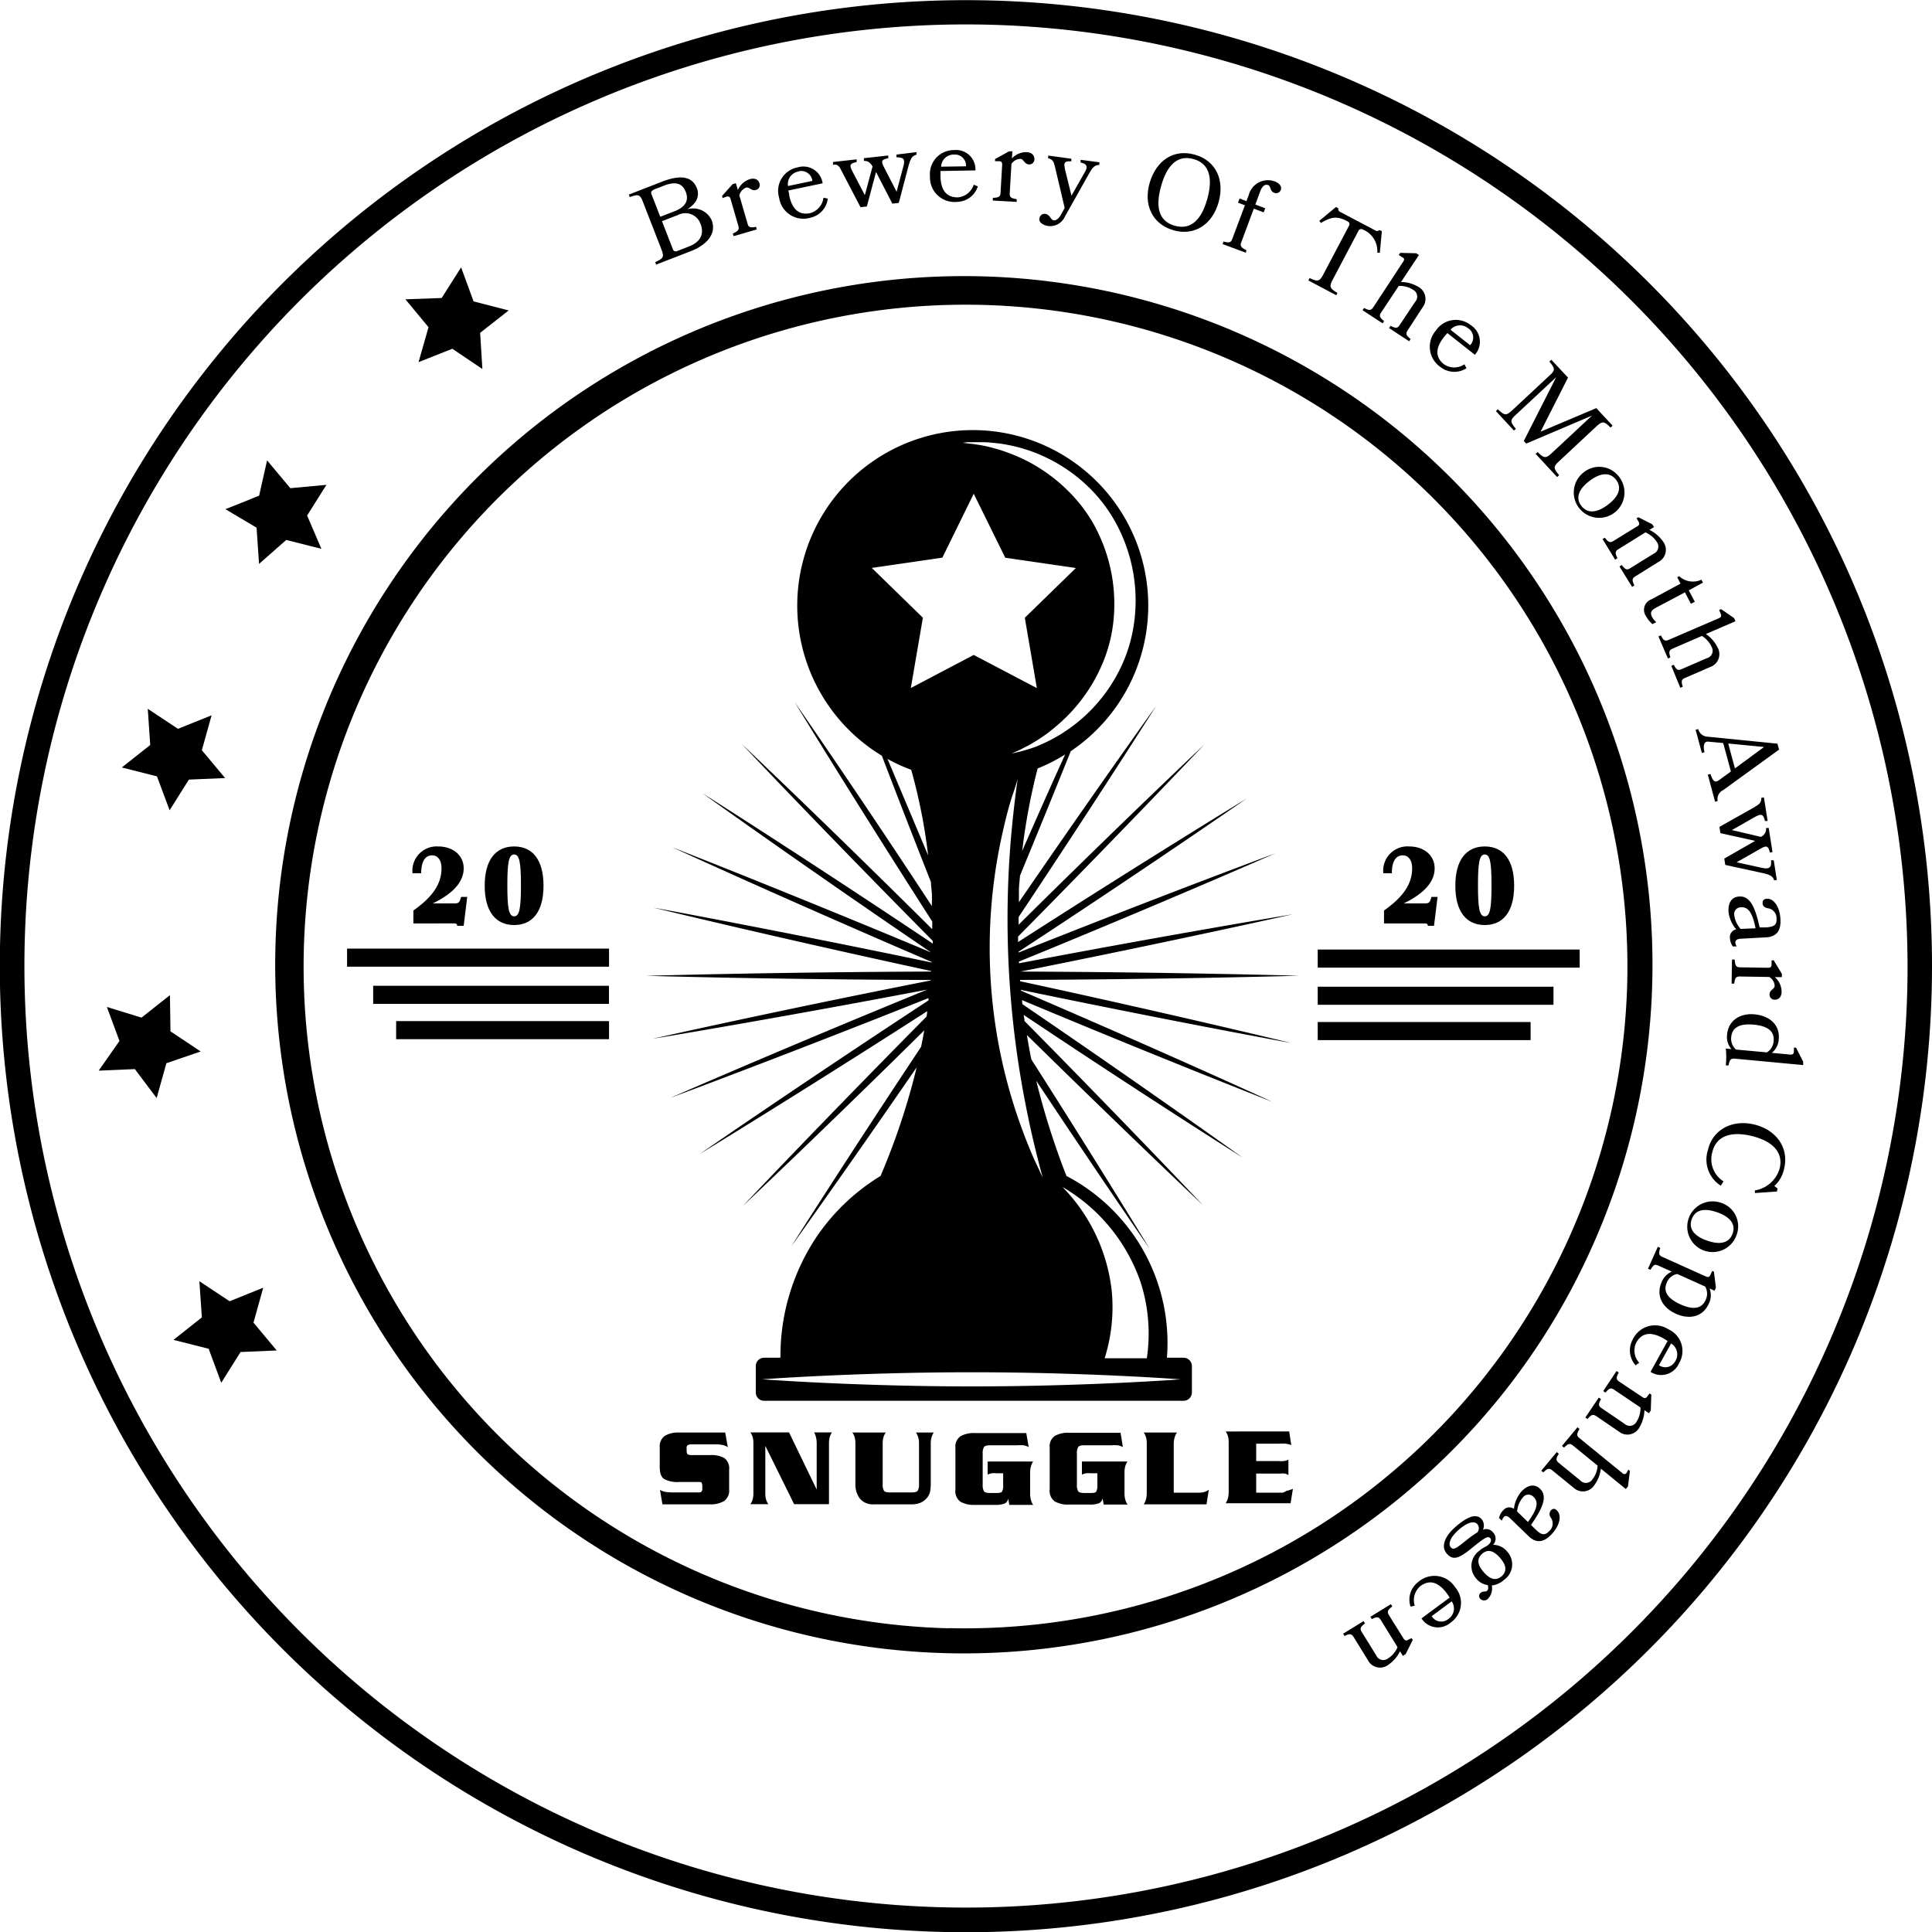 <svg id="Layer_3" data-name="Layer 3" xmlns="http://www.w3.org/2000/svg" width="250" height="250" viewBox="0 0 250 250">
  <defs>
    <style>
      .cls-1 {
        fill: none;
      }
    </style>
  </defs>
  <g>
    <path class="cls-1" d="M132.26,110.14c2.09-4.78,4-9,5.53-12.51a22.89,22.89,0,0,1-3.56,1.81A80,80,0,0,0,132.26,110.14Z" transform="translate(0 0)"/>
    <path class="cls-1" d="M98.58,178.49s12.14.92,27.12.92,27.11-.92,27.11-.92-12.14-.91-27.11-.91S98.58,178.49,98.58,178.49Z" transform="translate(0 0)"/>
    <polygon class="cls-1" points="134.18 89.04 132.62 79.94 139.23 73.5 130.09 72.17 126.01 63.89 121.92 72.17 112.78 73.5 119.4 79.94 117.83 89.04 126.01 84.75 134.18 89.04"/>
    <path class="cls-1" d="M142.94,175.71h5.46a21.76,21.76,0,0,0-.78-9.76,22.83,22.83,0,0,0-10.13-12.4A22.84,22.84,0,0,1,143.86,167,22,22,0,0,1,142.94,175.71Z" transform="translate(0 0)"/>
    <path class="cls-1" d="M114.85,98.23c1.5,3.54,3.28,7.76,5.24,12.47a72.11,72.11,0,0,0-2.19-11.08A22.1,22.1,0,0,1,114.85,98.23Z" transform="translate(0 0)"/>
    <path class="cls-1" d="M125.89,57.43l1,.15c.37.07.77.17,1.2.26s.91.24,1.4.39a24.43,24.43,0,0,1,3.25,1.32,21.59,21.59,0,0,1,6.93,5.55,19,19,0,0,1,2.69,4.4,21.26,21.26,0,0,1,1.72,10.83,19.21,19.21,0,0,1-1.21,5A21.47,21.47,0,0,1,138,92.76,25,25,0,0,1,135.29,95c-.43.29-.83.56-1.21.8s-.74.45-1.07.62l-.87.45c-.26.13-.48.22-.66.3l-.55.25.59-.14c.19,0,.43-.09.71-.17l1-.29c.36-.11.75-.27,1.18-.43s.89-.39,1.37-.63A20.56,20.56,0,0,0,145,86.29a19.47,19.47,0,0,0,1.7-5.62,21,21,0,0,0-1.95-12.32,19.7,19.7,0,0,0-3.35-4.82,20.74,20.74,0,0,0-8.17-5.27,21,21,0,0,0-3.59-.89c-.54-.08-1-.13-1.5-.17s-.88-.05-1.26-.05l-1,0-.73,0-.6.06.6.07Z" transform="translate(0 0)"/>
    <path class="cls-1" d="M188.68,198c-1.08.95-1.37,1.81-1,2.22s.78.17,2-.88a13.28,13.28,0,0,1,1.48-1.06.83.83,0,0,0,0-1C190.67,196.71,189.77,197,188.68,198Z" transform="translate(0 0)"/>
    <path class="cls-1" d="M191.76,201.07c-.82.72-.51,1.53.21,2.36s1.5,1.24,2.32.53.52-1.55-.21-2.38S192.59,200.35,191.76,201.07Z" transform="translate(0 0)"/>
    <path class="cls-1" d="M130.82,108.4c.42-4.71.87-7.63.87-7.63s-.22.7-.63,2-.93,3.14-1.44,5.47a67.71,67.71,0,0,0,2.32,37c.8,2.26,1.54,4,2.11,5.25l.88,1.88s-.82-2.85-1.82-7.46a124.53,124.53,0,0,1-2.29-36.47Z" transform="translate(0 0)"/>
    <path class="cls-1" d="M185.26,209.13a1.44,1.44,0,0,0,2.14.38,1.64,1.64,0,0,0,.45-2.3Z" transform="translate(0 0)"/>
    <path class="cls-1" d="M210.56,127.25a85.65,85.65,0,1,0-87.81,83.43A85.76,85.76,0,0,0,210.56,127.25Zm-18.43-17.72c2.34,0,3.8,1.68,3.8,5.08s-1.46,5.09-3.8,5.09-3.81-1.69-3.81-5.09S189.78,109.53,192.13,109.53Zm-9.78,0c2,0,3.3,1.17,3.3,2.83,0,1.89-1.61,3.38-4,4.54h2.68c.57,0,.71-.07.9-.84h.8l-.46,3.74h-.8c0-.13,0-.31-.36-.31h-5.31v-1.67c2-1.42,3.64-3.11,3.64-5.46,0-1-.42-1.68-1.23-1.68s-1.41.72-1.41,2.3H179A3.14,3.14,0,0,1,182.35,109.53Zm-11.84,13.34H204.4v2.34H170.51Zm0,4.81H201V130H170.51Zm-104-18.15c2.34,0,3.8,1.68,3.8,5.08s-1.46,5.09-3.8,5.09-3.81-1.69-3.81-5.09S64.19,109.53,66.53,109.53Zm-9.78,0c2,0,3.31,1.17,3.31,2.83,0,1.89-1.62,3.38-4,4.54h2.68c.57,0,.71-.07.9-.84h.8L60,119.8h-.8c0-.13,0-.31-.36-.31H53.49v-1.67c2-1.42,3.64-3.11,3.64-5.46,0-1-.42-1.68-1.23-1.68s-1.4.72-1.4,2.3H53.38A3.14,3.14,0,0,1,56.75,109.53Zm22,24.95H51.26v-2.35H78.8Zm0-4.58H48.29v-2.34H78.8Zm0-4.8H44.91v-2.35H78.8Zm15.55,67.66a1.65,1.65,0,0,1-.66,1.51,3.39,3.39,0,0,1-1.81.42H85.72l-.32-1.87a2.13,2.13,0,0,0,.78.27,6.91,6.91,0,0,0,.95.06h3.24a.57.57,0,0,0,.4-.1.55.55,0,0,0,.11-.39v-.29a1,1,0,0,0-.08-.44c0-.09-.17-.13-.34-.13H87.84a3.62,3.62,0,0,1-1.87-.37c-.4-.24-.6-.76-.6-1.55v-2.55a1.65,1.65,0,0,1,.67-1.51,3.35,3.35,0,0,1,1.8-.42h6l.34,1.9a1.87,1.87,0,0,0-.68-.29,4.17,4.17,0,0,0-.83-.08H89.48a.92.92,0,0,0-.46.1.41.41,0,0,0-.17.39v.31c0,.25.06.41.16.47a1.28,1.28,0,0,0,.58.09h2.29a3.48,3.48,0,0,1,1.85.38,1.68,1.68,0,0,1,.62,1.55Zm13-6.73a3,3,0,0,0-.09.75v7.91h-4.51L99,187.14v6.17a2.78,2.78,0,0,0,.09.74,2.18,2.18,0,0,0,.3.64H97.05a2.16,2.16,0,0,0,.3-.65,3.1,3.1,0,0,0,.09-.73v-6.53a2.86,2.86,0,0,0-.09-.75,2.13,2.13,0,0,0-.3-.63h5l3.58,7.4v-6a2.86,2.86,0,0,0-.09-.75,2,2,0,0,0-.3-.63h2.32A1.92,1.92,0,0,0,107.31,186Zm13.24,0a2.62,2.62,0,0,0-.1.73V192a5.37,5.37,0,0,1-.1,1.08,2.05,2.05,0,0,1-.45.81,2.16,2.16,0,0,1-.82.58,2.78,2.78,0,0,1-1,.19h-5a2.16,2.16,0,0,1-1.79-.73,3,3,0,0,1-.59-1.93v-5.25a2.86,2.86,0,0,0-.09-.75,2.13,2.13,0,0,0-.3-.63h4.31a2.16,2.16,0,0,0-.3.65,3,3,0,0,0-.09.73v5.29a1.59,1.59,0,0,0,.16.85c.1.15.36.23.76.23H118c.39,0,.64-.08.75-.23a1.69,1.69,0,0,0,.16-.85v-5.29a2.57,2.57,0,0,0-.1-.75,2.12,2.12,0,0,0-.29-.63h2.31A1.93,1.93,0,0,0,120.55,186.05Zm12.85,8a2.18,2.18,0,0,0,.29.64h-3.08a5.26,5.26,0,0,1-.09-.53c0-.2-.05-.36-.07-.49a.83.83,0,0,1-.43.84,3.26,3.26,0,0,1-1.23.18H126.1a3.43,3.43,0,0,1-1.82-.41,1.67,1.67,0,0,1-.65-1.53v-5.43a1.63,1.63,0,0,1,.66-1.51,3.44,3.44,0,0,1,1.81-.41h6.7l.31,1.81a2.05,2.05,0,0,0-.67-.23,6.53,6.53,0,0,0-.84,0h-3.52c-.4,0-.66.08-.76.24a1.59,1.59,0,0,0-.16.85v4a1.59,1.59,0,0,0,.16.85c.1.15.36.23.76.23h1q.48,0,.6-.21a1.55,1.55,0,0,0,.13-.73V190.6h-.89a3.3,3.3,0,0,0-.58,0,2.57,2.57,0,0,0-.54.17v-1.69h5.89a2.18,2.18,0,0,0-.29.64,3,3,0,0,0-.1.75v2.79A3,3,0,0,0,133.4,194.05Zm12.2,0a2,2,0,0,0,.3.64h-3.09a5.26,5.26,0,0,1-.09-.53c0-.2-.05-.36-.07-.49a.83.83,0,0,1-.43.84,3.26,3.26,0,0,1-1.23.18H138.3a3.43,3.43,0,0,1-1.82-.41,1.67,1.67,0,0,1-.65-1.53v-5.43a1.63,1.63,0,0,1,.66-1.51,3.44,3.44,0,0,1,1.81-.41H145l.31,1.81a2.05,2.05,0,0,0-.67-.23,6.53,6.53,0,0,0-.84,0h-3.52c-.4,0-.66.08-.76.24a1.59,1.59,0,0,0-.16.85v4a1.59,1.59,0,0,0,.16.85c.1.15.36.23.76.23h1q.48,0,.6-.21a1.55,1.55,0,0,0,.13-.73V190.6h-.89a3.3,3.3,0,0,0-.58,0,2.57,2.57,0,0,0-.54.17v-1.69h5.9a2,2,0,0,0-.3.64,3,3,0,0,0-.1.75v2.79A3,3,0,0,0,145.6,194.05Zm10.47.64H148a2.42,2.42,0,0,0,.29-.65,3.13,3.13,0,0,0,.1-.73v-6.53a2.86,2.86,0,0,0-.09-.75,2.42,2.42,0,0,0-.3-.63h4.32a1.92,1.92,0,0,0-.3.63,3,3,0,0,0-.09.75v6.37h3.32a2.38,2.38,0,0,0,.63-.07,2,2,0,0,0,.54-.28Zm10.91,0H158.6a2.14,2.14,0,0,0,.29-.65,2.67,2.67,0,0,0,.1-.73v-6.53a2.86,2.86,0,0,0-.09-.75,2.13,2.13,0,0,0-.3-.63h8.18l.27,1.76a3.57,3.57,0,0,0-.75-.18,7.75,7.75,0,0,0-.88,0h-2.91v2.25h2.85a4.67,4.67,0,0,0,.72,0,2.3,2.3,0,0,0,.6-.17v2a1.08,1.08,0,0,0-.46-.21,3.51,3.51,0,0,0-.59,0h-3.12v2.47H166a1.78,1.78,0,0,0,.47-.05,7,7,0,0,0,.85-.27Zm-35-67.88c0,.06,0,.11,0,.17,19.9,4.32,35.11,8,35.11,8s-15.22-2.77-35-6.88a.38.38,0,0,0,0,.1c18.51,7.95,32.54,14.39,32.54,14.39s-14.1-5.5-32.41-13.17l.06.53c16.3,11.11,28.49,19.85,28.49,19.85s-12.29-7.77-28.33-18.46c0,.26.07.53.11.79C145.91,145.63,155.66,156,155.66,156s-9.8-9.24-22.76-22c.18,1.07.36,2.14.58,3.16,9,14.15,15.32,24.52,15.32,24.52s-6.18-8.94-14.69-21.76A98,98,0,0,0,138,152.18a24.38,24.38,0,0,1,13,23.52h2.14a1.08,1.08,0,0,1,1.08,1.07v3.43a1.08,1.08,0,0,1-1.08,1.07H98.88a1.07,1.07,0,0,1-1.08-1.07v-3.43a1.07,1.07,0,0,1,1.08-1.07h2.06a27.74,27.74,0,0,1,4.82-15.86,27.05,27.05,0,0,1,8.13-7.66,89.15,89.15,0,0,0,4.68-14.06c-9.33,13.56-16.23,23.17-16.23,23.17s7-11,16.8-25.82c.14-.7.28-1.4.41-2.13-13.31,13.15-23.47,22.72-23.47,22.72s10.09-10.69,23.77-24.51c0-.22.05-.46.08-.69-16.6,10.67-29.42,18.47-29.42,18.47s12.72-8.8,29.59-19.87c0-.1,0-.2,0-.3-18.81,7.51-33.39,12.91-33.39,12.91s14.35-6.3,33.21-14c-20,3.82-35.53,6.36-35.53,6.36s15.65-3.52,36-7.55a.13.13,0,0,0,0-.06c-20.75-.07-36.8-.54-36.8-.54s16.08-.47,36.85-.55a.17.17,0,0,0,0-.07c-20.31-4.39-35.93-8.2-35.93-8.2s15.73,2.87,36,7.1v-.07c-19-8.16-33.56-14.84-33.56-14.84s14.64,5.71,33.47,13.61c-16.87-11.47-29.61-20.62-29.61-20.62s13.06,8.26,29.82,19.47c0-.12,0-.23,0-.35C106.54,107.48,96,96.29,96,96.29s10.79,10.17,24.68,23.92c0-.32,0-.66,0-1-10.32-16.1-17.8-28.38-17.8-28.38s7.7,11.13,17.75,26.38c0-.55,0-1.08,0-1.65s-.07-1-.11-1.44c-2.49-6.3-4.65-11.9-6.36-16.36a22.67,22.67,0,1,1,24.45-.59c-1.74,4.32-4,9.86-6.57,16.1-.05.63-.1,1.25-.14,1.88s0,1,0,1.56c10.09-14.72,17.76-25.4,17.76-25.4s-7.45,11.78-17.8,27.32c0,.35,0,.7,0,1,13.58-13.43,24-23.29,24-23.29s-10.24,10.85-24.07,24.82c0,.24,0,.47,0,.71,16.67-10.71,29.56-18.56,29.56-18.56s-12.67,8.77-29.5,19.81v.11c18.73-7.47,33.21-12.83,33.21-12.83s-14.32,6.28-33.16,14a1.55,1.55,0,0,1,0,.22c20-3.8,35.42-6.34,35.42-6.34S152,121.75,132,125.73c20.38.08,36,.54,36,.54S152.35,126.73,132,126.81Zm38.54,5.44h27.54v2.34H170.51Z" transform="translate(0 0)"/>
    <path class="cls-1" d="M103.34,22.19a1.64,1.64,0,0,0-1.37,1.9l3.15-.66A1.44,1.44,0,0,0,103.34,22.19Z" transform="translate(0 0)"/>
    <path class="cls-1" d="M123.49,20a1.63,1.63,0,0,0-1.7,1.6l3.22-.05A1.43,1.43,0,0,0,123.49,20Z" transform="translate(0 0)"/>
    <path class="cls-1" d="M190,42.5a1.62,1.62,0,0,0-2.33.17l2.53,2A1.43,1.43,0,0,0,190,42.5Z" transform="translate(0 0)"/>
    <path class="cls-1" d="M152,29.21c2.2.62,3.5-.95,4.21-3.46s.42-4.55-1.78-5.17-3.49,1-4.19,3.49S149.82,28.6,152,29.21Z" transform="translate(0 0)"/>
    <path class="cls-1" d="M204.62,65.45c.85,1.12,2.13.84,3.43-.13s1.91-2.11,1.07-3.24-2.11-.84-3.41.13S203.78,64.32,204.62,65.45Z" transform="translate(0 0)"/>
    <path class="cls-1" d="M66.53,118.66c.68,0,.88-1,.88-4s-.2-4-.88-4-.88,1-.88,4S65.84,118.66,66.53,118.66Z" transform="translate(0 0)"/>
    <path class="cls-1" d="M198.47,193.7a.89.89,0,0,0-1.37.05,3.28,3.28,0,0,0-.76,1.83l1.39,1.35C198.73,195.53,199.24,194.45,198.47,193.7Z" transform="translate(0 0)"/>
    <path class="cls-1" d="M85.44,28.08l1.83-.71c1.32-.51,1.93-1.31,1.47-2.5s-1.37-1.38-2.84-.81l-1.37.53a.38.38,0,0,0-.24.54Z" transform="translate(0 0)"/>
    <path class="cls-1" d="M192.13,118.66c.68,0,.87-1,.87-4s-.19-4-.87-4-.88,1-.88,4S191.44,118.66,192.13,118.66Z" transform="translate(0 0)"/>
    <path class="cls-1" d="M87.76,27.84l-2.1.81,1.41,3.63a.39.39,0,0,0,.54.24l1.55-.6c1.56-.61,2-1.69,1.5-2.89A2.07,2.07,0,0,0,87.76,27.84Z" transform="translate(0 0)"/>
    <path class="cls-1" d="M128.11,3.2A121.84,121.84,0,1,0,246.8,128.11,122,122,0,0,0,128.11,3.2Zm81.44,58.56a3.35,3.35,0,1,1-4.64-.62A3.19,3.19,0,0,1,209.55,61.76ZM193.81,53c.81.77,1,.89,1.82.17l4.85-4.52c.79-.73.67-1,0-1.83l.25-.23,2.16,2.31-3.55,7,7.21-3.05,2.11,2.27-.26.24c-.81-.77-1-.9-1.81-.17l-4.85,4.53c-.77.72-.67.95,0,1.81l-.26.24-2.78-3,.25-.23c.82.77,1,.88,1.81.16L206,53.78l-8.54,3.62-.31-.34,4.19-8.25-5.22,4.86c-.77.72-.67.95,0,1.82l-.26.24-2.33-2.51Zm-8-10.24a3.1,3.1,0,0,1,4.55-.68,2.53,2.53,0,0,1,.5,3.81l-3.56-2.81c-.15.17-.3.33-.44.51-1,1.27-1.27,2.53,0,3.53a2.36,2.36,0,0,0,2.65,0l.26.51a2.89,2.89,0,0,1-3.34-.14A3.18,3.18,0,0,1,185.81,42.74Zm-4.62-10,2.06.05.36.23-2.29,3.49a4.42,4.42,0,0,1,2.19.6,1.78,1.78,0,0,1,.62,2.66l-1.95,3c-.28.42-.21.65.38,1.12l-.19.29-2.6-1.71.2-.29c.67.36.9.33,1.17-.09l2-3a1,1,0,0,0-.27-1.58A3.16,3.16,0,0,0,181,37l-2.26,3.43c-.28.42-.21.65.38,1.12l-.19.29-2.6-1.7.2-.29c.67.36.91.33,1.19-.09l3.88-5.91c.18-.28.15-.45-.11-.62L181,33ZM169.46,36c1,.46,1.27.5,1.76-.44l3.34-6.33a.38.38,0,0,0-.18-.56c-1.34-.71-2-.64-3.46.2l-.2-.28,2.15-1.78.31.16a.4.4,0,0,0,.23.47L178,29.85a.4.4,0,0,0,.51-.07l.31.16-.26,2.78h-.33a3,3,0,0,0-1.87-3,.39.39,0,0,0-.57.18l-3.34,6.33c-.49.93-.32,1.12.63,1.7l-.16.31-3.61-1.91Zm-11.14-4.74c.74.21,1,.13,1.14-.34l1.63-4.35-.89-.33.2-.54.89.34.29-.77A2.57,2.57,0,0,1,165,23.49c.61.23.92.67.77,1.08a.64.64,0,0,1-.85.39c-.6-.22-.3-.82-.79-1s-.75.1-1,.74l-.66,1.78,1.28.48-.2.53L162.24,27l-1.63,4.35c-.18.47,0,.7.69,1l-.13.33-3-1.12Zm-9.55-7.61c.8-2.83,3.08-4.42,5.83-3.64s3.89,3.32,3.09,6.15-3.08,4.42-5.84,3.64S148,26.48,148.77,23.65Zm-13.56,4c.59.08.59.76,1.07.83s.73-.3,1-.83l.43-.77-1.2-5.08c-.21-.89-.3-1.19-.94-1.35l0-.35,3,.41,0,.34c-1-.06-1,.22-.8,1.12l.78,3.34,1.7-3c.44-.8.26-1.12-.52-1.29l0-.35,2.45.32-.05.35c-.53,0-.82.26-1.27,1.05L137.81,28a2.09,2.09,0,0,1-2.14,1.28c-.73-.1-1.3-.51-1.22-1.05A.65.65,0,0,1,135.21,27.64Zm-6.76-2.05c.77,0,1-.17,1-.67l.21-3.59c0-.33-.1-.46-.41-.48l-.51,0v-.28l1.81-1,.43,0-.06.92a2.52,2.52,0,0,1,1.91-.81c.76,0,1,.46,1,.91a.65.65,0,0,1-.72.67c-.6,0-.65-.68-1.11-.71a1.43,1.43,0,0,0-1.14.65L130.66,25c0,.51.14.67.89.78l0,.35-3.1-.18Zm-5-6.17a2.51,2.51,0,0,1,2.78,2.63l-4.52.08c0,.22,0,.45,0,.67,0,1.62.62,2.76,2.22,2.74A2.37,2.37,0,0,0,126,23.9l.52.23a2.87,2.87,0,0,1-2.68,2,3.17,3.17,0,0,1-3.48-3.3A3.1,3.1,0,0,1,123.47,19.42Zm-12.66,1.12,0,.35c-1,.18-.94.47-.51,1.28l1.57,3,1-3.71c-.32-.53-.59-.74-1.12-.72l0-.35,3.15-.35,0,.35c-1,.18-.93.45-.5,1.27l1.58,3.07.89-3.34c.24-.88,0-1.15-.91-1.12l0-.35,2.56-.28,0,.34c-.52.13-.73.45-1,1.34l-1.29,4.9-.83.09-2.11-4.09-1.19,4.46-.82.09L109,22.31c-.41-.79-.57-1.09-1.23-1.08l0-.35Zm-7.6,1.12a2.52,2.52,0,0,1,3.24,2.06l-4.44.93c0,.22.07.44.12.66.33,1.58,1.13,2.6,2.7,2.27a2.37,2.37,0,0,0,1.73-2l.55.12a2.86,2.86,0,0,1-2.24,2.47,3.17,3.17,0,0,1-4.05-2.58A3.09,3.09,0,0,1,103.21,21.66ZM94.8,23.79l.42-.12.26.88A2.54,2.54,0,0,1,97,23.15c.73-.21,1.14.09,1.27.52a.65.65,0,0,1-.46.87c-.58.17-.84-.42-1.28-.3a1.48,1.48,0,0,0-.86,1l1.06,3.64c.15.48.36.58,1.1.43l.1.34-3,.87-.1-.34c.72-.28.85-.48.71-1l-1-3.45c-.09-.32-.25-.41-.54-.32l-.5.14-.08-.27Zm-9.17-.3c2.15-.83,3.88-.87,4.54.82.41,1.07-.06,2-1.25,2.75a2.63,2.63,0,0,1,3.17,1.41c.65,1.69-.52,3.18-2.7,4L84.9,34.24l-.12-.32c1-.47,1.2-.63.82-1.62l-2.41-6.19c-.38-1-.63-1-1.7-.64l-.12-.32ZM57.15,38.56l2.52-4L61.28,39l4.54,1.17-3.69,2.9.29,4.68-3.89-2.62-4.37,1.73,1.29-4.52-3-3.61ZM33.53,64.14l1-4.57,3,3.6,4.67-.43-2.5,4L41.59,71,37,69.87,33.52,73l-.31-4.69-4-2.39ZM19.12,91.72,23,94.31l4.35-1.75-1.26,4.52,3,3.6-4.69.2-2.49,4-1.64-4.39-4.55-1.15,3.68-2.91Zm1.15,50.37-2.82-3.75-4.69.2,2.7-3.84-1.63-4.4,4.48,1.38L22,128.77l.07,4.69,3.91,2.6-4.44,1.52ZM31.13,175l-2.5,4L27,174.53l-4.55-1.15,3.67-2.91-.32-4.68,3.91,2.59,4.35-1.75-1.26,4.52,3,3.6Zm91.54,38.88a88.5,88.5,0,1,1,34.73-6.09A88.17,88.17,0,0,1,122.67,213.83Zm59.22.15-.36.23-.37-.6a4.41,4.41,0,0,1-1.48,1.73,1.76,1.76,0,0,1-2.67-.57l-1.85-3c-.27-.43-.5-.47-1.18-.13l-.18-.3,2.65-1.63.18.3c-.62.46-.68.68-.42,1.11l1.86,3a1,1,0,0,0,1.54.42,3.15,3.15,0,0,0,1.23-1.46l-2.16-3.5c-.26-.43-.49-.47-1.17-.13l-.18-.3,2.65-1.63.18.3c-.62.46-.69.69-.43,1.12l1.88,3.06c.18.29.35.33.61.17l.44-.27.15.23Zm5.84-4a2.51,2.51,0,0,1-3.8-.52l3.65-2.7-.38-.55c-1-1.3-2.11-1.89-3.4-.94a2.37,2.37,0,0,0-.74,2.55l-.55.11a2.85,2.85,0,0,1,1-3.18,3.17,3.17,0,0,1,4.75.66A3.09,3.09,0,0,1,187.73,209.94Zm6.92-5.57a2.88,2.88,0,0,1-1.61.75,1.93,1.93,0,0,1-.5,1.72.69.69,0,0,1-1,0,.52.52,0,0,1,.05-.76c.31-.28.57,0,.83-.27s.18-.41.1-.74a2.3,2.3,0,0,1-1.49-.84,2.42,2.42,0,0,1,.39-3.6c.56-.49.83-.47,1.18-.78s.4-.66.24-.85c-.3-.35-.8,0-2.46,1.34s-2.51,1.41-3.17.65-.31-2.19,1.12-3.44,2.64-1.85,3.4-1a1.29,1.29,0,0,1,.16,1.36,1.09,1.09,0,0,1,1.31.35,1.14,1.14,0,0,1,0,1.6,2.33,2.33,0,0,1,1.84.85A2.43,2.43,0,0,1,194.65,204.37Zm6.1-5.81c-.82.85-1.82,1.26-2.92.19l-2.36-2.28c-.37-.36-.63-.42-.85-.2a1.24,1.24,0,0,0-.25.48l-.36-.35a1.91,1.91,0,0,1,.54-1,1,1,0,0,1,1.38-.18,4.15,4.15,0,0,1,1-2.28c.8-.83,1.68-1,2.38-.32,1.08,1,.21,2.69-1.17,4.68l.6.58c.73.71,1.17.82,1.71.26a1.31,1.31,0,0,0,.28-1.75.76.76,0,0,1,0-1c.25-.25.53-.24.83.05C202.1,196,201.94,197.33,200.75,198.56Zm10-6.18-.28.34-3.23-2.64a4.43,4.43,0,0,1-.83,2.12,1.76,1.76,0,0,1-2.71.34L201,190.31c-.39-.32-.63-.28-1.16.26l-.27-.22,2-2.41.27.22c-.43.64-.42.87,0,1.18l2.75,2.24a1,1,0,0,0,1.59-.1,3.18,3.18,0,0,0,.68-1.79l-3.19-2.6c-.39-.31-.62-.27-1.15.27l-.27-.22,2-2.41.27.22c-.43.64-.43.88,0,1.19l5.48,4.47c.26.21.44.19.63,0l.33-.4.21.17Zm2.82-9.9-.24.35-.58-.39a4.57,4.57,0,0,1-.63,2.19,1.76,1.76,0,0,1-2.67.58l-2.93-2c-.42-.28-.65-.21-1.13.37l-.29-.19,1.74-2.58.29.19c-.37.68-.34.9.08,1.18l2.94,2a1,1,0,0,0,1.58-.25,3.26,3.26,0,0,0,.51-1.84l-3.41-2.3c-.41-.28-.64-.22-1.12.37l-.29-.2,1.74-2.57.29.19c-.37.67-.35.91.07,1.19l3,2c.28.19.45.16.63-.1l.28-.42.23.15Zm3.65-6.09a2.52,2.52,0,0,1-3.68,1.1l2.21-4-.57-.35c-1.42-.79-2.7-.85-3.48.55a2.34,2.34,0,0,0,.37,2.62l-.46.33a2.87,2.87,0,0,1-.39-3.31,3.18,3.18,0,0,1,4.61-1.36A3.08,3.08,0,0,1,217.26,176.39Zm4.63-9.35-.64-.29a2.44,2.44,0,0,1-.12,2c-.76,1.69-2.52,2.05-4.24,1.27s-2.63-2.33-1.84-4.1a2.44,2.44,0,0,1,1.31-1.35l-1.76-.79c-.45-.2-.66-.1-1,.55l-.32-.14,1.27-2.83.32.14c-.25.73-.18,1,.26,1.16l5.63,2.53c.31.14.47.08.6-.2l.23-.51.25.11.26,2.08Zm2.82-7.23a3.35,3.35,0,1,1-2.08-4.19A3.19,3.19,0,0,1,224.71,159.81Zm6.17-8.57a4.17,4.17,0,0,1-1.26,2.23l.42.32-.09.39-2.85.2,0-.34a4,4,0,0,0,3.21-2.86c.52-2.16-1.07-3.56-3.61-4.18s-4.57-.11-5.1,2.06a3.38,3.38,0,0,0,1.44,3.81l-.35.56a4,4,0,0,1-1.67-4.6c.65-2.65,3.19-4,6-3.32S231.53,148.58,230.88,151.24Zm-3-42.88a1.13,1.13,0,0,0,.67-1.15l.34,0,.49,3.12-.34.06c-.22-1-.5-.91-1.3-.45l-3,1.71,3.38.74c.89.2,1.15,0,1.07-1l.35,0,.4,2.55-.35.05c-.15-.51-.48-.71-1.37-.92l-4.95-1.08-.13-.82,4-2.29-4.5-1-.13-.81,4.39-2.56c.78-.44,1.06-.61,1-1.27l.34-.06.48,3.05-.35,0c-.22-1-.51-.92-1.3-.46l-3,1.71Zm4.27,27.7,0-.49.28,0,.92,1.82,0,.43-8.85-.83c-.5,0-.67.12-.81.88l-.35,0a11.45,11.45,0,0,0,0-2.19l.72.07a2.41,2.41,0,0,1-.55-1.91c.18-1.85,1.73-2.76,3.62-2.58s3.23,1.35,3.06,3.2a2.4,2.4,0,0,1-.89,1.78l2.36.22C232,136.49,232.11,136.38,232.14,136.06Zm-1.57-9.57h-.91a2.54,2.54,0,0,1,.88,1.86c0,.77-.42,1.07-.86,1.06a.65.65,0,0,1-.7-.69c0-.6.65-.67.66-1.13a1.44,1.44,0,0,0-.7-1.12l-3.79-.06c-.5,0-.65.17-.74.92h-.34l.05-3.11h.35c.05.77.2,1,.7,1l3.6.06c.33,0,.46-.11.47-.42v-.52h.28l1.06,1.76Zm-2-5.24-3.27.18c-.52,0-.75.19-.73.49a1.16,1.16,0,0,0,.18.51l-.5,0a1.9,1.9,0,0,1-.37-1.07,1,1,0,0,1,.81-1.14,4.21,4.21,0,0,1-1-2.25c-.06-1.16.41-1.91,1.38-2,1.51-.09,2.12,1.67,2.65,4l.83,0c1-.06,1.4-.31,1.35-1.09a1.3,1.3,0,0,0-1.1-1.39c-.48-.09-.69-.35-.7-.65s.17-.56.59-.58c.79,0,1.65,1,1.75,2.66C230.48,120.15,230.11,121.16,228.58,121.25ZM230.21,97l-7.27,5.27a1.25,1.25,0,0,0-.68,1.39l-.34.09-.94-3.5.34-.09c.33,1,.6,1.17,1.11.8L224,99.82l-1-3.68-1.9-.18c-.56-.06-.74.32-.52,1.37l-.34.09-.81-3,.34-.09a1.3,1.3,0,0,0,1.24,1l9,.9Zm-7.55-17.54-.21-.48.26-.11L224.4,80l.17.4-3.83,1.65a4.49,4.49,0,0,1,1.5,1.71,1.76,1.76,0,0,1-.94,2.56l-3.25,1.41c-.47.2-.53.42-.3,1.14l-.32.14-1.23-2.85.32-.14c.37.68.57.77,1,.57l3.25-1.41a1,1,0,0,0,.65-1.46,3.25,3.25,0,0,0-1.27-1.43L216.4,84c-.46.2-.53.42-.29,1.14l-.32.14-1.23-2.85.32-.14c.36.67.58.78,1,.58l6.49-2.8C222.71,79.88,222.78,79.72,222.66,79.44Zm-5.37-4.81a2.6,2.6,0,0,0,2.87.45l.2.38-1.83,1,.78,1.48-.51.26L218,76.68l-3.77,2c-.6.31-.76.66-.49,1.17a2.24,2.24,0,0,0,.55.69l-.49.25a3.46,3.46,0,0,1-.82-1,1.44,1.44,0,0,1,.69-2.21l3.76-2-.43-.83ZM212,66.93l1.84.91.23.36-.59.37A4.54,4.54,0,0,1,215.17,70a1.76,1.76,0,0,1-.56,2.67l-3,1.87c-.42.26-.46.5-.12,1.17l-.3.19-1.63-2.64.29-.19c.47.62.69.68,1.11.41l3-1.86a1,1,0,0,0,.42-1.54,3.25,3.25,0,0,0-1.46-1.23l-3.49,2.17c-.43.26-.47.5-.13,1.17l-.3.19-1.63-2.64.29-.19c.47.62.69.69,1.12.43l3.05-1.9c.29-.17.33-.35.17-.61l-.27-.43Z" transform="translate(0 0)"/>
    <path class="cls-1" d="M216.24,173.86l-1.57,2.81a1.44,1.44,0,0,0,2.11-.53A1.64,1.64,0,0,0,216.24,173.86Z" transform="translate(0 0)"/>
    <path class="cls-1" d="M227,132.59c-1.61-.15-2.79.22-2.92,1.61a1.84,1.84,0,0,0,.62,1.61l4,.37a1.88,1.88,0,0,0,.91-1.47C229.68,133.32,228.59,132.74,227,132.59Z" transform="translate(0 0)"/>
    <path class="cls-1" d="M222.19,156.88c-1.52-.53-2.83-.43-3.29.9s.48,2.24,2,2.77,2.82.41,3.29-.92S223.72,157.41,222.19,156.88Z" transform="translate(0 0)"/>
    <path class="cls-1" d="M217,164.85a1.82,1.82,0,0,0-1.34,1.1c-.57,1.27.28,2.17,1.75,2.83s2.7.7,3.27-.57a1.85,1.85,0,0,0-.06-1.73Z" transform="translate(0 0)"/>
    <polygon class="cls-1" points="228.27 96.66 223.63 96.21 224.5 99.43 228.27 96.66"/>
    <path class="cls-1" d="M225.3,117.36a.87.87,0,0,0-.89,1,3.25,3.25,0,0,0,.83,1.8l1.93-.12C226.82,118.4,226.37,117.3,225.3,117.36Z" transform="translate(0 0)"/>
    <path d="M241.38,79.3A125.06,125.06,0,0,0,11.11,73.42,125,125,0,0,0,238.9,176.58a125.41,125.41,0,0,0,2.48-97.28Zm5.42,48.81A121.84,121.84,0,1,1,128.11,3.2,122,122,0,0,1,246.8,128.11Z" transform="translate(0 0)"/>
    <path d="M205.85,161.7a89.11,89.11,0,1,0-19.74,27.73A88.08,88.08,0,0,0,205.85,161.7Zm-83.1,49a85.65,85.65,0,1,1,87.81-83.43A85.75,85.75,0,0,1,122.75,210.68Z" transform="translate(0 0)"/>
    <path d="M167.27,118.31s-15.43,2.54-35.42,6.34a1.55,1.55,0,0,0,0-.22c18.84-7.7,33.16-14,33.16-14s-14.48,5.36-33.21,12.83v-.11c16.83-11,29.5-19.81,29.5-19.81s-12.89,7.85-29.56,18.56c0-.24,0-.47,0-.71,13.83-14,24.07-24.82,24.07-24.82s-10.46,9.86-24,23.29c0-.34,0-.69,0-1,10.35-15.54,17.8-27.32,17.8-27.32s-7.67,10.68-17.76,25.4c0-.53,0-1,0-1.56s.09-1.25.14-1.88c2.58-6.24,4.83-11.78,6.57-16.1a22.71,22.71,0,1,0-24.45.59c1.71,4.46,3.87,10.06,6.36,16.36,0,.48.08,1,.11,1.44s0,1.1,0,1.65c-10-15.25-17.75-26.38-17.75-26.38s7.48,12.28,17.8,28.38c0,.33,0,.67,0,1C106.77,106.46,96,96.29,96,96.29s10.56,11.19,24.7,25.46c0,.12,0,.23,0,.35-16.76-11.21-29.82-19.47-29.82-19.47s12.74,9.15,29.61,20.62C101.62,115.35,87,109.64,87,109.64s14.54,6.68,33.56,14.84v.07c-20.26-4.23-36-7.1-36-7.1s15.62,3.81,35.93,8.2a.17.17,0,0,1,0,.07c-20.77.08-36.85.55-36.85.55s16,.47,36.8.54a.13.13,0,0,1,0,.06c-20.33,4-36,7.55-36,7.55s15.48-2.54,35.53-6.36c-18.86,7.71-33.21,14-33.21,14s14.58-5.4,33.39-12.91c0,.1,0,.2,0,.3-16.87,11.07-29.59,19.87-29.59,19.87s12.82-7.8,29.42-18.47c0,.23-.05.47-.08.69-13.68,13.82-23.77,24.51-23.77,24.51s10.16-9.57,23.47-22.72c-.13.73-.27,1.43-.41,2.13-9.82,14.79-16.8,25.82-16.8,25.82s6.9-9.61,16.23-23.17a89.15,89.15,0,0,1-4.68,14.06,27.05,27.05,0,0,0-8.13,7.66,27.74,27.74,0,0,0-4.82,15.86H98.88a1.07,1.07,0,0,0-1.08,1.07v3.43a1.07,1.07,0,0,0,1.08,1.07h54.27a1.08,1.08,0,0,0,1.08-1.07v-3.43a1.08,1.08,0,0,0-1.08-1.07H151a24.38,24.38,0,0,0-13-23.52,98,98,0,0,1-3.91-12.32c8.51,12.82,14.69,21.76,14.69,21.76s-6.3-10.37-15.32-24.52c-.22-1-.4-2.09-.58-3.16,13,12.78,22.76,22,22.76,22s-9.75-10.33-23.07-23.81c0-.26-.07-.53-.11-.79,16,10.69,28.33,18.46,28.33,18.46s-12.19-8.74-28.49-19.85l-.06-.53c18.31,7.67,32.41,13.17,32.41,13.17s-14-6.44-32.54-14.39a.38.38,0,0,1,0-.1c19.76,4.11,35,6.88,35,6.88s-15.21-3.7-35.11-8c0-.06,0-.11,0-.17,20.38-.08,36.05-.54,36.05-.54s-15.66-.46-36-.54C152,121.75,167.27,118.31,167.27,118.31Zm-35-8.17a80,80,0,0,1,2-10.7,22.89,22.89,0,0,0,3.56-1.81C136.23,101.13,134.35,105.36,132.26,110.14Zm-7.09-52.92.73,0,1,0c.38,0,.8,0,1.26.05s1,.09,1.5.17a21,21,0,0,1,3.59.89,20.74,20.74,0,0,1,8.17,5.27,19.7,19.7,0,0,1,3.35,4.82,21,21,0,0,1,1.95,12.32,19.47,19.47,0,0,1-1.7,5.62,20.56,20.56,0,0,1-9.28,9.49c-.48.24-.94.45-1.37.63s-.82.32-1.18.43l-1,.29c-.28.08-.52.13-.71.17l-.59.14.55-.25c.18-.08.4-.17.66-.3l.87-.45c.33-.17.68-.39,1.07-.62s.78-.51,1.21-.8A25,25,0,0,0,138,92.76a21.47,21.47,0,0,0,4.87-7.41,19.21,19.21,0,0,0,1.21-5,21.26,21.26,0,0,0-1.72-10.83,19,19,0,0,0-2.69-4.4,21.59,21.59,0,0,0-6.93-5.55,24.43,24.43,0,0,0-3.25-1.32c-.49-.15-1-.28-1.4-.39s-.83-.19-1.2-.26l-1-.15-.72-.08-.6-.07Zm-10.32,41a22.1,22.1,0,0,0,3.05,1.39,72.11,72.11,0,0,1,2.19,11.08C118.13,106,116.35,101.77,114.85,98.23Zm3-9.19,1.56-9.1-6.61-6.44,9.13-1.33L126,63.89l4.08,8.28,9.14,1.33-6.61,6.44,1.56,9.1L126,84.75Zm35,89.45s-12.14.92-27.11.92-27.12-.92-27.12-.92,12.14-.91,27.12-.91S152.81,178.49,152.81,178.49ZM147.62,166a21.76,21.76,0,0,1,.78,9.76h-5.46a22,22,0,0,0,.92-8.7,22.84,22.84,0,0,0-6.37-13.46A22.83,22.83,0,0,1,147.62,166Zm-14.51-21.08c1,4.61,1.82,7.46,1.82,7.46l-.88-1.88c-.57-1.21-1.31-3-2.11-5.25a67.71,67.71,0,0,1-2.32-37c.51-2.33,1-4.2,1.44-5.47s.63-2,.63-2-.45,2.92-.87,7.63a124.53,124.53,0,0,0,2.29,36.47Z" transform="translate(0 0)"/>
    <rect x="44.91" y="122.75" width="33.9" height="2.34"/>
    <rect x="48.29" y="127.56" width="30.51" height="2.34"/>
    <rect x="51.26" y="132.13" width="27.55" height="2.34"/>
    <rect x="170.51" y="122.87" width="33.9" height="2.34"/>
    <rect x="170.51" y="127.68" width="30.51" height="2.34"/>
    <rect x="170.51" y="132.25" width="27.55" height="2.34"/>
    <polygon points="54.16 46.86 58.53 45.13 62.42 47.75 62.13 43.07 65.82 40.17 61.28 39 59.67 34.6 57.15 38.56 52.46 38.73 55.45 42.34 54.16 46.86"/>
    <polygon points="33.52 72.97 37.04 69.87 41.59 71.02 39.74 66.71 42.24 62.74 37.57 63.17 34.56 59.57 33.53 64.14 29.17 65.89 33.2 68.28 33.52 72.97"/>
    <polygon points="20.31 100.46 21.95 104.85 24.44 100.88 29.13 100.68 26.12 97.08 27.38 92.56 23.03 94.31 19.12 91.72 19.44 96.4 15.76 99.31 20.31 100.46"/>
    <polygon points="22.06 133.46 21.99 128.77 18.31 131.68 13.83 130.3 15.46 134.7 12.77 138.54 17.45 138.34 20.27 142.09 21.53 137.58 25.97 136.06 22.06 133.46"/>
    <polygon points="34.06 166.63 29.71 168.38 25.8 165.79 26.12 170.47 22.45 173.38 27 174.53 28.63 178.93 31.13 174.95 35.81 174.75 32.8 171.15 34.06 166.63"/>
    <path d="M83.19,26.11,85.6,32.3c.38,1,.19,1.15-.82,1.62l.12.32,4.49-1.74c2.18-.85,3.35-2.34,2.7-4a2.63,2.63,0,0,0-3.17-1.41c1.19-.75,1.66-1.68,1.25-2.75-.66-1.69-2.39-1.65-4.54-.82l-4.26,1.66.12.32C82.56,25.13,82.81,25.11,83.19,26.11ZM90.66,29c.46,1.2.06,2.28-1.5,2.89l-1.55.6a.39.39,0,0,1-.54-.24l-1.41-3.63,2.1-.81A2.07,2.07,0,0,1,90.66,29Zm-6.13-4.44,1.37-.53c1.47-.57,2.38-.37,2.84.81s-.15,2-1.47,2.5l-1.83.71-1.15-2.95A.38.38,0,0,1,84.53,24.59Z" transform="translate(0 0)"/>
    <path d="M94,25.45c.29-.09.45,0,.54.32l1,3.45c.14.48,0,.68-.71,1l.1.34,3-.87-.1-.34c-.74.15-1,.05-1.1-.43l-1.06-3.64a1.48,1.48,0,0,1,.86-1c.44-.12.7.47,1.28.3a.65.65,0,0,0,.46-.87c-.13-.43-.54-.73-1.27-.52a2.54,2.54,0,0,0-1.52,1.4l-.26-.88-.42.12-1.37,1.53.08.27Z" transform="translate(0 0)"/>
    <path d="M104.87,28.17a2.86,2.86,0,0,0,2.24-2.47l-.55-.12a2.37,2.37,0,0,1-1.73,2c-1.57.33-2.37-.69-2.7-2.27,0-.22-.08-.44-.12-.66l4.44-.93a2.52,2.52,0,0,0-3.24-2.06,3.09,3.09,0,0,0-2.39,3.93A3.17,3.17,0,0,0,104.87,28.17Zm-1.53-6a1.44,1.44,0,0,1,1.78,1.24l-3.15.66A1.64,1.64,0,0,1,103.34,22.19Z" transform="translate(0 0)"/>
    <path d="M109,22.31l2.35,4.5.82-.09,1.19-4.46,2.11,4.09.83-.09,1.29-4.9c.26-.89.47-1.21,1-1.34l0-.34L116,20l0,.35c.91,0,1.15.24.91,1.12l-.89,3.34-1.58-3.07c-.43-.82-.47-1.09.5-1.27l0-.35-3.15.35,0,.35c.53,0,.8.19,1.12.72l-1,3.71-1.57-3c-.43-.81-.46-1.1.51-1.28l0-.35-3.06.34,0,.35C108.45,21.22,108.61,21.52,109,22.31Z" transform="translate(0 0)"/>
    <path d="M123.85,26.12a2.87,2.87,0,0,0,2.68-2L126,23.9a2.37,2.37,0,0,1-2.08,1.64c-1.6,0-2.19-1.12-2.22-2.74,0-.22,0-.45,0-.67l4.52-.08a2.51,2.51,0,0,0-2.78-2.63,3.1,3.1,0,0,0-3.1,3.4A3.17,3.17,0,0,0,123.85,26.12ZM123.49,20A1.43,1.43,0,0,1,125,21.52l-3.22.05A1.63,1.63,0,0,1,123.49,20Z" transform="translate(0 0)"/>
    <path d="M131.55,25.77c-.75-.11-.92-.27-.89-.78l.22-3.78a1.43,1.43,0,0,1,1.14-.65c.46,0,.51.68,1.11.71a.65.65,0,0,0,.72-.67c0-.45-.26-.87-1-.91a2.52,2.52,0,0,0-1.91.81l.06-.92-.43,0-1.81,1v.28l.51,0c.31,0,.43.15.41.48l-.21,3.59c0,.5-.22.65-1,.67l0,.35,3.1.18Z" transform="translate(0 0)"/>
    <path d="M135.67,29.25A2.09,2.09,0,0,0,137.81,28l3.15-5.6c.45-.79.74-1.05,1.27-1.05l.05-.35-2.45-.32,0,.35c.78.17,1,.49.52,1.29l-1.7,3L137.83,22c-.19-.9-.18-1.18.8-1.12l0-.34-3-.41,0,.35c.64.16.73.46.94,1.35l1.2,5.08-.43.77c-.28.53-.63.88-1,.83s-.48-.75-1.07-.83a.65.65,0,0,0-.76.56C134.37,28.74,134.94,29.15,135.67,29.25Z" transform="translate(0 0)"/>
    <path d="M151.85,29.8c2.76.78,5.05-.8,5.84-3.64s-.32-5.37-3.09-6.15-5,.81-5.83,3.64S149.09,29,151.85,29.8Zm-1.6-5.73c.7-2.51,2-4.1,4.19-3.49s2.48,2.66,1.78,5.17-2,4.08-4.21,3.46S149.54,26.58,150.25,24.07Z" transform="translate(0 0)"/>
    <path d="M161.3,32.38c-.69-.33-.87-.56-.69-1L162.24,27l1.28.48.2-.53-1.28-.48.66-1.78c.25-.64.62-.88,1-.74s.19.79.79,1a.64.64,0,0,0,.85-.39c.15-.41-.16-.85-.77-1.08a2.57,2.57,0,0,0-3.39,1.78l-.29.77-.89-.34-.2.54.89.33-1.63,4.35c-.17.47-.4.55-1.14.34l-.12.33,3,1.12Z" transform="translate(0 0)"/>
    <path d="M173.07,37.91c-.95-.58-1.12-.77-.63-1.7l3.34-6.33a.39.39,0,0,1,.57-.18,3,3,0,0,1,1.87,3h.33l.26-2.78-.31-.16a.4.4,0,0,1-.51.07l-4.58-2.41a.4.4,0,0,1-.23-.47l-.31-.16-2.15,1.78.2.28c1.45-.84,2.12-.91,3.46-.2a.38.38,0,0,1,.18.56l-3.34,6.33c-.49.94-.74.9-1.76.44l-.16.31,3.61,1.91Z" transform="translate(0 0)"/>
    <path d="M181.58,33.85l-3.88,5.91c-.28.42-.52.45-1.19.09l-.2.29,2.6,1.7.19-.29c-.59-.47-.66-.7-.38-1.12L181,37a3.16,3.16,0,0,1,1.84.49,1,1,0,0,1,.27,1.58l-2,3c-.27.42-.5.45-1.17.09l-.2.29,2.6,1.71.19-.29c-.59-.47-.66-.7-.38-1.12l1.95-3a1.78,1.78,0,0,0-.62-2.66,4.42,4.42,0,0,0-2.19-.6L183.61,33l-.36-.23-2.06-.05L181,33l.43.28C181.73,33.4,181.76,33.57,181.58,33.85Z" transform="translate(0 0)"/>
    <path d="M186.42,47.51a2.89,2.89,0,0,0,3.34.14l-.26-.51a2.36,2.36,0,0,1-2.65,0c-1.26-1-1-2.26,0-3.53.14-.18.29-.34.44-.51l3.56,2.81a2.53,2.53,0,0,0-.5-3.81,3.1,3.1,0,0,0-4.55.68A3.18,3.18,0,0,0,186.42,47.51Zm3.61-5a1.43,1.43,0,0,1,.2,2.16l-2.53-2A1.62,1.62,0,0,1,190,42.5Z" transform="translate(0 0)"/>
    <path d="M196.15,55.49c-.71-.87-.81-1.1,0-1.82l5.22-4.86-4.19,8.25.31.34L206,53.78l-5.23,4.88c-.77.72-1,.61-1.81-.16l-.25.23,2.78,3,.26-.24c-.71-.86-.81-1.09,0-1.81l4.85-4.53c.79-.73,1-.6,1.81.17l.26-.24-2.11-2.27-7.21,3.05,3.55-7-2.16-2.31-.25.23c.71.87.83,1.1,0,1.83l-4.85,4.52c-.78.72-1,.6-1.82-.17l-.25.24,2.33,2.51Z" transform="translate(0 0)"/>
    <path d="M204.91,61.14a3.28,3.28,0,1,0,4.64.62A3.19,3.19,0,0,0,204.91,61.14Zm4.21.94c.84,1.13.22,2.27-1.07,3.24s-2.58,1.25-3.43.13-.2-2.27,1.09-3.24S208.27,61,209.12,62.08Z" transform="translate(0 0)"/>
    <path d="M211.83,68.12,208.78,70c-.43.26-.65.19-1.12-.43l-.29.19L209,72.42l.3-.19c-.34-.67-.3-.91.13-1.17l3.49-2.17a3.25,3.25,0,0,1,1.46,1.23,1,1,0,0,1-.42,1.54l-3,1.86c-.42.27-.64.21-1.11-.41l-.29.19,1.63,2.64.3-.19c-.34-.67-.3-.91.12-1.17l3-1.87a1.76,1.76,0,0,0,.56-2.67,4.54,4.54,0,0,0-1.73-1.47l.59-.37-.23-.36L212,66.93l-.23.15.27.43C212.16,67.77,212.12,68,211.83,68.12Z" transform="translate(0 0)"/>
    <path d="M213.7,77.55a1.44,1.44,0,0,0-.69,2.21,3.46,3.46,0,0,0,.82,1l.49-.25a2.24,2.24,0,0,1-.55-.69c-.27-.51-.11-.86.49-1.17l3.77-2,.77,1.48.51-.26-.78-1.48,1.83-1-.2-.38a2.6,2.6,0,0,1-2.87-.45l-.26.13.43.83Z" transform="translate(0 0)"/>
    <path d="M222.41,80l-6.49,2.8c-.46.2-.68.09-1-.58l-.32.14,1.23,2.85.32-.14c-.24-.72-.17-.94.29-1.14l3.78-1.64a3.25,3.25,0,0,1,1.27,1.43,1,1,0,0,1-.65,1.46l-3.25,1.41c-.46.2-.66.11-1-.57l-.32.14L217.43,89l.32-.14c-.23-.72-.17-.94.3-1.14l3.25-1.41a1.76,1.76,0,0,0,.94-2.56,4.49,4.49,0,0,0-1.5-1.71l3.83-1.65-.17-.4-1.69-1.17-.26.11.21.48C222.78,79.72,222.71,79.88,222.41,80Z" transform="translate(0 0)"/>
    <path d="M219.75,94.34l-.34.09.81,3,.34-.09c-.22-1,0-1.43.52-1.37l1.9.18,1,3.68-1.54,1.12c-.51.37-.78.19-1.11-.8l-.34.09.94,3.5.34-.09a1.25,1.25,0,0,1,.68-1.39L230.21,97l-.21-.77-9-.9A1.3,1.3,0,0,1,219.75,94.34Zm8.52,2.32-3.77,2.77-.87-3.22Z" transform="translate(0 0)"/>
    <path d="M228.38,106.23l.35,0-.48-3.05-.34.06c0,.66-.25.83-1,1.27L222.49,107l.13.81,4.5,1-4,2.29.13.82,4.95,1.08c.89.21,1.22.41,1.37.92l.35-.05-.4-2.55-.35,0c.08.91-.18,1.16-1.07,1l-3.38-.74,3-1.71c.8-.46,1.08-.52,1.3.45l.34-.06-.49-3.12-.34,0a1.13,1.13,0,0,1-.67,1.15l-3.75-.88,3-1.71C227.87,105.31,228.16,105.27,228.38,106.23Z" transform="translate(0 0)"/>
    <path d="M228.67,116.3c-.42,0-.61.23-.59.58s.22.56.7.65a1.3,1.3,0,0,1,1.1,1.39c.05.78-.33,1-1.35,1.09l-.83,0c-.53-2.35-1.14-4.11-2.65-4-1,.06-1.44.81-1.38,2a4.21,4.21,0,0,0,1,2.25,1,1,0,0,0-.81,1.14,1.9,1.9,0,0,0,.37,1.07l.5,0a1.16,1.16,0,0,1-.18-.51c0-.3.21-.46.73-.49l3.27-.18c1.53-.09,1.9-1.1,1.84-2.29C230.32,117.26,229.46,116.25,228.67,116.3Zm-3.43,3.9a3.25,3.25,0,0,1-.83-1.8.87.87,0,0,1,.89-1c1.07-.06,1.52,1,1.87,2.72Z" transform="translate(0 0)"/>
    <path d="M229.24,124.29v.52c0,.31-.14.43-.47.42l-3.6-.06c-.5,0-.65-.19-.7-1h-.35l-.05,3.11h.34c.09-.75.24-.93.74-.92l3.79.06a1.44,1.44,0,0,1,.7,1.12c0,.46-.65.53-.66,1.13a.65.65,0,0,0,.7.69c.44,0,.85-.29.86-1.06a2.54,2.54,0,0,0-.88-1.86h.91v-.43l-1.06-1.76Z" transform="translate(0 0)"/>
    <path d="M230.17,134.46c.17-1.85-1.19-3-3.06-3.2s-3.44.73-3.62,2.58a2.41,2.41,0,0,0,.55,1.91l-.72-.07a11.45,11.45,0,0,1,0,2.19l.35,0c.14-.76.31-.92.81-.88l8.85.83,0-.43-.92-1.82-.28,0,0,.49c0,.32-.17.43-.5.4l-2.36-.22A2.4,2.4,0,0,0,230.17,134.46Zm-1.53,1.72-4-.37a1.84,1.84,0,0,1-.62-1.61c.13-1.39,1.31-1.76,2.92-1.61s2.7.73,2.57,2.12A1.88,1.88,0,0,1,228.64,136.18Z" transform="translate(0 0)"/>
    <path d="M227,145.51c-2.86-.69-5.4.67-6,3.32a4,4,0,0,0,1.67,4.6l.35-.56a3.38,3.38,0,0,1-1.44-3.81c.53-2.17,2.57-2.68,5.1-2.06s4.13,2,3.61,4.18a4,4,0,0,1-3.21,2.86l0,.34,2.85-.2.09-.39-.42-.32a4.17,4.17,0,0,0,1.26-2.23C231.53,148.58,229.89,146.21,227,145.51Z" transform="translate(0 0)"/>
    <path d="M222.63,155.62a3.28,3.28,0,1,0,2.08,4.19A3.19,3.19,0,0,0,222.63,155.62Zm1.57,4c-.47,1.33-1.76,1.45-3.29.92s-2.48-1.44-2-2.77,1.77-1.43,3.29-.9S224.66,158.3,224.2,159.63Z" transform="translate(0 0)"/>
    <path d="M221.56,164.46l-.23.51c-.13.28-.29.34-.6.2l-5.63-2.53c-.44-.2-.51-.43-.26-1.16l-.32-.14-1.27,2.83.32.14c.37-.65.58-.75,1-.55l1.76.79a2.44,2.44,0,0,0-1.31,1.35c-.79,1.77.11,3.32,1.84,4.1s3.48.42,4.24-1.27a2.44,2.44,0,0,0,.12-2l.64.29.18-.39-.26-2.08Zm-.85,3.75c-.57,1.27-1.8,1.24-3.27.57s-2.32-1.56-1.75-2.83a1.82,1.82,0,0,1,1.34-1.1l3.62,1.63A1.85,1.85,0,0,1,220.71,168.21Z" transform="translate(0 0)"/>
    <path d="M215.87,172a3.18,3.18,0,0,0-4.61,1.36,2.87,2.87,0,0,0,.39,3.31l.46-.33a2.34,2.34,0,0,1-.37-2.62c.78-1.4,2.06-1.34,3.48-.55l.57.35-2.21,4a2.52,2.52,0,0,0,3.68-1.1A3.08,3.08,0,0,0,215.87,172Zm.91,4.13a1.44,1.44,0,0,1-2.11.53l1.57-2.81A1.64,1.64,0,0,1,216.78,176.14Z" transform="translate(0 0)"/>
    <path d="M213.17,180.69c-.18.26-.35.29-.63.1l-3-2c-.42-.28-.44-.52-.07-1.19l-.29-.19L207.46,180l.29.2c.48-.59.71-.65,1.12-.37l3.41,2.3a3.26,3.26,0,0,1-.51,1.84,1,1,0,0,1-1.58.25l-2.94-2c-.42-.28-.45-.5-.08-1.18l-.29-.19-1.74,2.58.29.19c.48-.58.71-.65,1.13-.37l2.93,2a1.76,1.76,0,0,0,2.67-.58,4.57,4.57,0,0,0,.63-2.19l.58.39.24-.35.07-2.06-.23-.15Z" transform="translate(0 0)"/>
    <path d="M210.5,190.57c-.19.23-.37.25-.63,0l-5.48-4.47c-.39-.31-.39-.55,0-1.19l-.27-.22-2,2.41.27.22c.53-.54.76-.58,1.15-.27l3.19,2.6a3.18,3.18,0,0,1-.68,1.79,1,1,0,0,1-1.59.1l-2.75-2.24c-.39-.31-.4-.54,0-1.18l-.27-.22-2,2.41.27.22c.53-.54.77-.58,1.16-.26l2.74,2.23a1.76,1.76,0,0,0,2.71-.34,4.43,4.43,0,0,0,.83-2.12l3.23,2.64.28-.34.25-2-.21-.17Z" transform="translate(0 0)"/>
    <path d="M200.7,195.42a.76.76,0,0,0,0,1,1.31,1.31,0,0,1-.28,1.75c-.54.56-1,.45-1.71-.26l-.6-.58c1.38-2,2.25-3.63,1.17-4.68-.7-.67-1.58-.51-2.38.32a4.15,4.15,0,0,0-1,2.28,1,1,0,0,0-1.38.18,1.91,1.91,0,0,0-.54,1l.36.35a1.24,1.24,0,0,1,.25-.48c.22-.22.48-.16.85.2l2.36,2.28c1.1,1.07,2.1.66,2.92-.19,1.19-1.23,1.35-2.54.78-3.09C201.23,195.18,201,195.17,200.7,195.42Zm-3,1.51-1.39-1.35a3.28,3.28,0,0,1,.76-1.83.89.89,0,0,1,1.37-.05C199.24,194.45,198.73,195.53,197.73,196.93Z" transform="translate(0 0)"/>
    <path d="M193.2,199.9a1.14,1.14,0,0,0,0-1.6,1.09,1.09,0,0,0-1.31-.35,1.29,1.29,0,0,0-.16-1.36c-.76-.86-2-.22-3.4,1s-1.9,2.55-1.12,3.44,1.5.71,3.17-.65,2.16-1.69,2.46-1.34c.16.19.14.52-.24.85s-.62.29-1.18.78a2.42,2.42,0,0,0-.39,3.6,2.3,2.3,0,0,0,1.49.84c.08.33.08.58-.1.74s-.52,0-.83.27a.52.52,0,0,0-.05.76.69.69,0,0,0,1,0,1.93,1.93,0,0,0,.5-1.72,2.88,2.88,0,0,0,1.61-.75,2.43,2.43,0,0,0,.39-3.62A2.33,2.33,0,0,0,193.2,199.9Zm-2-1.63a13.28,13.28,0,0,0-1.48,1.06c-1.25,1-1.65,1.31-2,.88s-.07-1.27,1-2.22,2-1.28,2.47-.74A.83.83,0,0,1,191.18,198.27Zm3.11,5.69c-.82.71-1.59.3-2.32-.53s-1-1.64-.21-2.36,1.6-.32,2.32.51S195.12,203.23,194.29,204Z" transform="translate(0 0)"/>
    <path d="M183.52,204.71a2.85,2.85,0,0,0-1,3.18l.55-.11a2.37,2.37,0,0,1,.74-2.55c1.29-.95,2.44-.36,3.4.94l.38.55-3.65,2.7a2.51,2.51,0,0,0,3.8.52,3.09,3.09,0,0,0,.54-4.57A3.17,3.17,0,0,0,183.52,204.71Zm3.88,4.8a1.44,1.44,0,0,1-2.14-.38l2.59-1.92A1.64,1.64,0,0,1,187.4,209.51Z" transform="translate(0 0)"/>
    <path d="M182.22,212.18c-.26.16-.43.12-.61-.17L179.73,209c-.26-.43-.19-.66.43-1.12l-.18-.3-2.65,1.63.18.3c.68-.34.91-.3,1.17.13l2.16,3.5a3.15,3.15,0,0,1-1.23,1.46,1,1,0,0,1-1.54-.42l-1.86-3c-.26-.43-.2-.65.42-1.11l-.18-.3-2.65,1.63.18.3c.68-.34.91-.3,1.18.13l1.85,3a1.76,1.76,0,0,0,2.67.57,4.41,4.41,0,0,0,1.48-1.73l.37.6.36-.23.92-1.84-.15-.23Z" transform="translate(0 0)"/>
    <path d="M55.9,110.68c.81,0,1.23.69,1.23,1.68,0,2.35-1.59,4-3.64,5.46v1.67H58.8c.32,0,.36.18.36.31H60l.46-3.74h-.8c-.19.77-.33.84-.9.84H56c2.4-1.16,4-2.65,4-4.54,0-1.66-1.36-2.83-3.31-2.83A3.14,3.14,0,0,0,53.38,113H54.5C54.5,111.4,55.08,110.68,55.9,110.68Z" transform="translate(0 0)"/>
    <path d="M66.53,119.7c2.34,0,3.8-1.69,3.8-5.09s-1.46-5.08-3.8-5.08-3.81,1.68-3.81,5.08S64.19,119.7,66.53,119.7Zm0-9.13c.68,0,.88,1,.88,4s-.2,4-.88,4-.88-1-.88-4S65.84,110.57,66.53,110.57Z" transform="translate(0 0)"/>
    <path d="M181.5,110.68c.81,0,1.23.69,1.23,1.68,0,2.35-1.59,4-3.64,5.46v1.67h5.31c.32,0,.36.18.36.31h.8l.46-3.74h-.8c-.19.77-.33.84-.9.84h-2.68c2.4-1.16,4-2.65,4-4.54,0-1.66-1.35-2.83-3.3-2.83A3.14,3.14,0,0,0,179,113h1.11C180.09,111.4,180.68,110.68,181.5,110.68Z" transform="translate(0 0)"/>
    <path d="M192.13,119.7c2.34,0,3.8-1.69,3.8-5.09s-1.46-5.08-3.8-5.08-3.81,1.68-3.81,5.08S189.78,119.7,192.13,119.7Zm0-9.13c.68,0,.87,1,.87,4s-.19,4-.87,4-.88-1-.88-4S191.44,110.57,192.13,110.57Z" transform="translate(0 0)"/>
    <path d="M93.73,188.67a3.48,3.48,0,0,0-1.85-.38H89.59a1.28,1.28,0,0,1-.58-.09c-.1-.06-.16-.22-.16-.47v-.31A.41.41,0,0,1,89,187a.92.92,0,0,1,.46-.1h3.21a4.17,4.17,0,0,1,.83.08,1.87,1.87,0,0,1,.68.29l-.34-1.9h-6a3.35,3.35,0,0,0-1.8.42,1.65,1.65,0,0,0-.67,1.51v2.55c0,.79.2,1.31.6,1.55a3.62,3.62,0,0,0,1.87.37h2.62c.17,0,.29,0,.34.13a1,1,0,0,1,.08.44v.29a.55.55,0,0,1-.11.39.57.57,0,0,1-.4.1H87.13a6.91,6.91,0,0,1-.95-.06,2.13,2.13,0,0,1-.78-.27l.32,1.87h6.16a3.39,3.39,0,0,0,1.81-.42,1.65,1.65,0,0,0,.66-1.51v-2.54A1.68,1.68,0,0,0,93.73,188.67Z" transform="translate(0 0)"/>
    <path d="M105.59,186a2.86,2.86,0,0,1,.09.75v6l-3.58-7.4h-5a2.13,2.13,0,0,1,.3.63,2.86,2.86,0,0,1,.09.75v6.53a3.1,3.1,0,0,1-.09.73,2.16,2.16,0,0,1-.3.65h2.32a2.18,2.18,0,0,1-.3-.64,2.78,2.78,0,0,1-.09-.74v-6.17l3.73,7.55h4.51v-7.91a3,3,0,0,1,.09-.75,1.92,1.92,0,0,1,.3-.63h-2.32A2,2,0,0,1,105.59,186Z" transform="translate(0 0)"/>
    <path d="M118.82,186a2.57,2.57,0,0,1,.1.75v5.29a1.69,1.69,0,0,1-.16.85c-.11.15-.36.23-.75.23h-2.87c-.4,0-.66-.08-.76-.23a1.59,1.59,0,0,1-.16-.85v-5.29a3,3,0,0,1,.09-.73,2.16,2.16,0,0,1,.3-.65H110.3a2.13,2.13,0,0,1,.3.63,2.86,2.86,0,0,1,.09.75V192a3,3,0,0,0,.59,1.93,2.16,2.16,0,0,0,1.79.73h5a2.78,2.78,0,0,0,1-.19,2.16,2.16,0,0,0,.82-.58,2.05,2.05,0,0,0,.45-.81,5.37,5.37,0,0,0,.1-1.08v-5.25a2.62,2.62,0,0,1,.1-.73,1.93,1.93,0,0,1,.29-.65h-2.31A2.12,2.12,0,0,1,118.82,186Z" transform="translate(0 0)"/>
    <path d="M133.4,189.76a2.18,2.18,0,0,1,.29-.64H127.8v1.69a2.57,2.57,0,0,1,.54-.17,3.3,3.3,0,0,1,.58,0h.89v1.61a1.55,1.55,0,0,1-.13.73q-.12.21-.6.21h-1c-.4,0-.66-.08-.76-.23a1.59,1.59,0,0,1-.16-.85v-4a1.59,1.59,0,0,1,.16-.85c.1-.16.36-.24.76-.24h3.52a6.53,6.53,0,0,1,.84,0,2.05,2.05,0,0,1,.67.23l-.31-1.81h-6.7a3.44,3.44,0,0,0-1.81.41,1.63,1.63,0,0,0-.66,1.51v5.43a1.67,1.67,0,0,0,.65,1.53,3.43,3.43,0,0,0,1.82.41h2.69a3.26,3.26,0,0,0,1.23-.18.83.83,0,0,0,.43-.84c0,.13,0,.29.07.49a5.26,5.26,0,0,0,.09.53h3.08a2.18,2.18,0,0,1-.29-.64,3,3,0,0,1-.1-.75v-2.79A3,3,0,0,1,133.4,189.76Z" transform="translate(0 0)"/>
    <path d="M145.6,189.76a2,2,0,0,1,.3-.64H140v1.69a2.57,2.57,0,0,1,.54-.17,3.3,3.3,0,0,1,.58,0H142v1.61a1.55,1.55,0,0,1-.13.73q-.12.21-.6.21h-1c-.4,0-.66-.08-.76-.23a1.59,1.59,0,0,1-.16-.85v-4a1.59,1.59,0,0,1,.16-.85c.1-.16.36-.24.76-.24h3.52a6.53,6.53,0,0,1,.84,0,2.05,2.05,0,0,1,.67.23L145,185.4h-6.7a3.44,3.44,0,0,0-1.81.41,1.63,1.63,0,0,0-.66,1.51v5.43a1.67,1.67,0,0,0,.65,1.53,3.43,3.43,0,0,0,1.82.41H141a3.26,3.26,0,0,0,1.23-.18.83.83,0,0,0,.43-.84c0,.13,0,.29.07.49a5.26,5.26,0,0,0,.09.53h3.09a2,2,0,0,1-.3-.64,3,3,0,0,1-.1-.75v-2.79A3,3,0,0,1,145.6,189.76Z" transform="translate(0 0)"/>
    <path d="M155.2,193.15h-3.32v-6.37A3,3,0,0,1,152,186a1.92,1.92,0,0,1,.3-.63H148a2.42,2.42,0,0,1,.3.63,2.86,2.86,0,0,1,.09.75v6.53a3.13,3.13,0,0,1-.1.73,2.42,2.42,0,0,1-.29.65h8.12l.3-1.89a2,2,0,0,1-.54.28A2.38,2.38,0,0,1,155.2,193.15Z" transform="translate(0 0)"/>
    <path d="M166,193.15h-3.45v-2.47h3.12a3.51,3.51,0,0,1,.59,0,1.08,1.08,0,0,1,.46.21v-2a2.3,2.3,0,0,1-.6.17,4.67,4.67,0,0,1-.72,0h-2.85v-2.25h2.91a7.75,7.75,0,0,1,.88,0,3.57,3.57,0,0,1,.75.18l-.27-1.76H158.6a2.13,2.13,0,0,1,.3.63,2.86,2.86,0,0,1,.09.75v6.53a2.67,2.67,0,0,1-.1.73,2.14,2.14,0,0,1-.29.65H167l.3-1.86a7,7,0,0,1-.85.27A1.78,1.78,0,0,1,166,193.15Z" transform="translate(0 0)"/>
  </g>
</svg>

